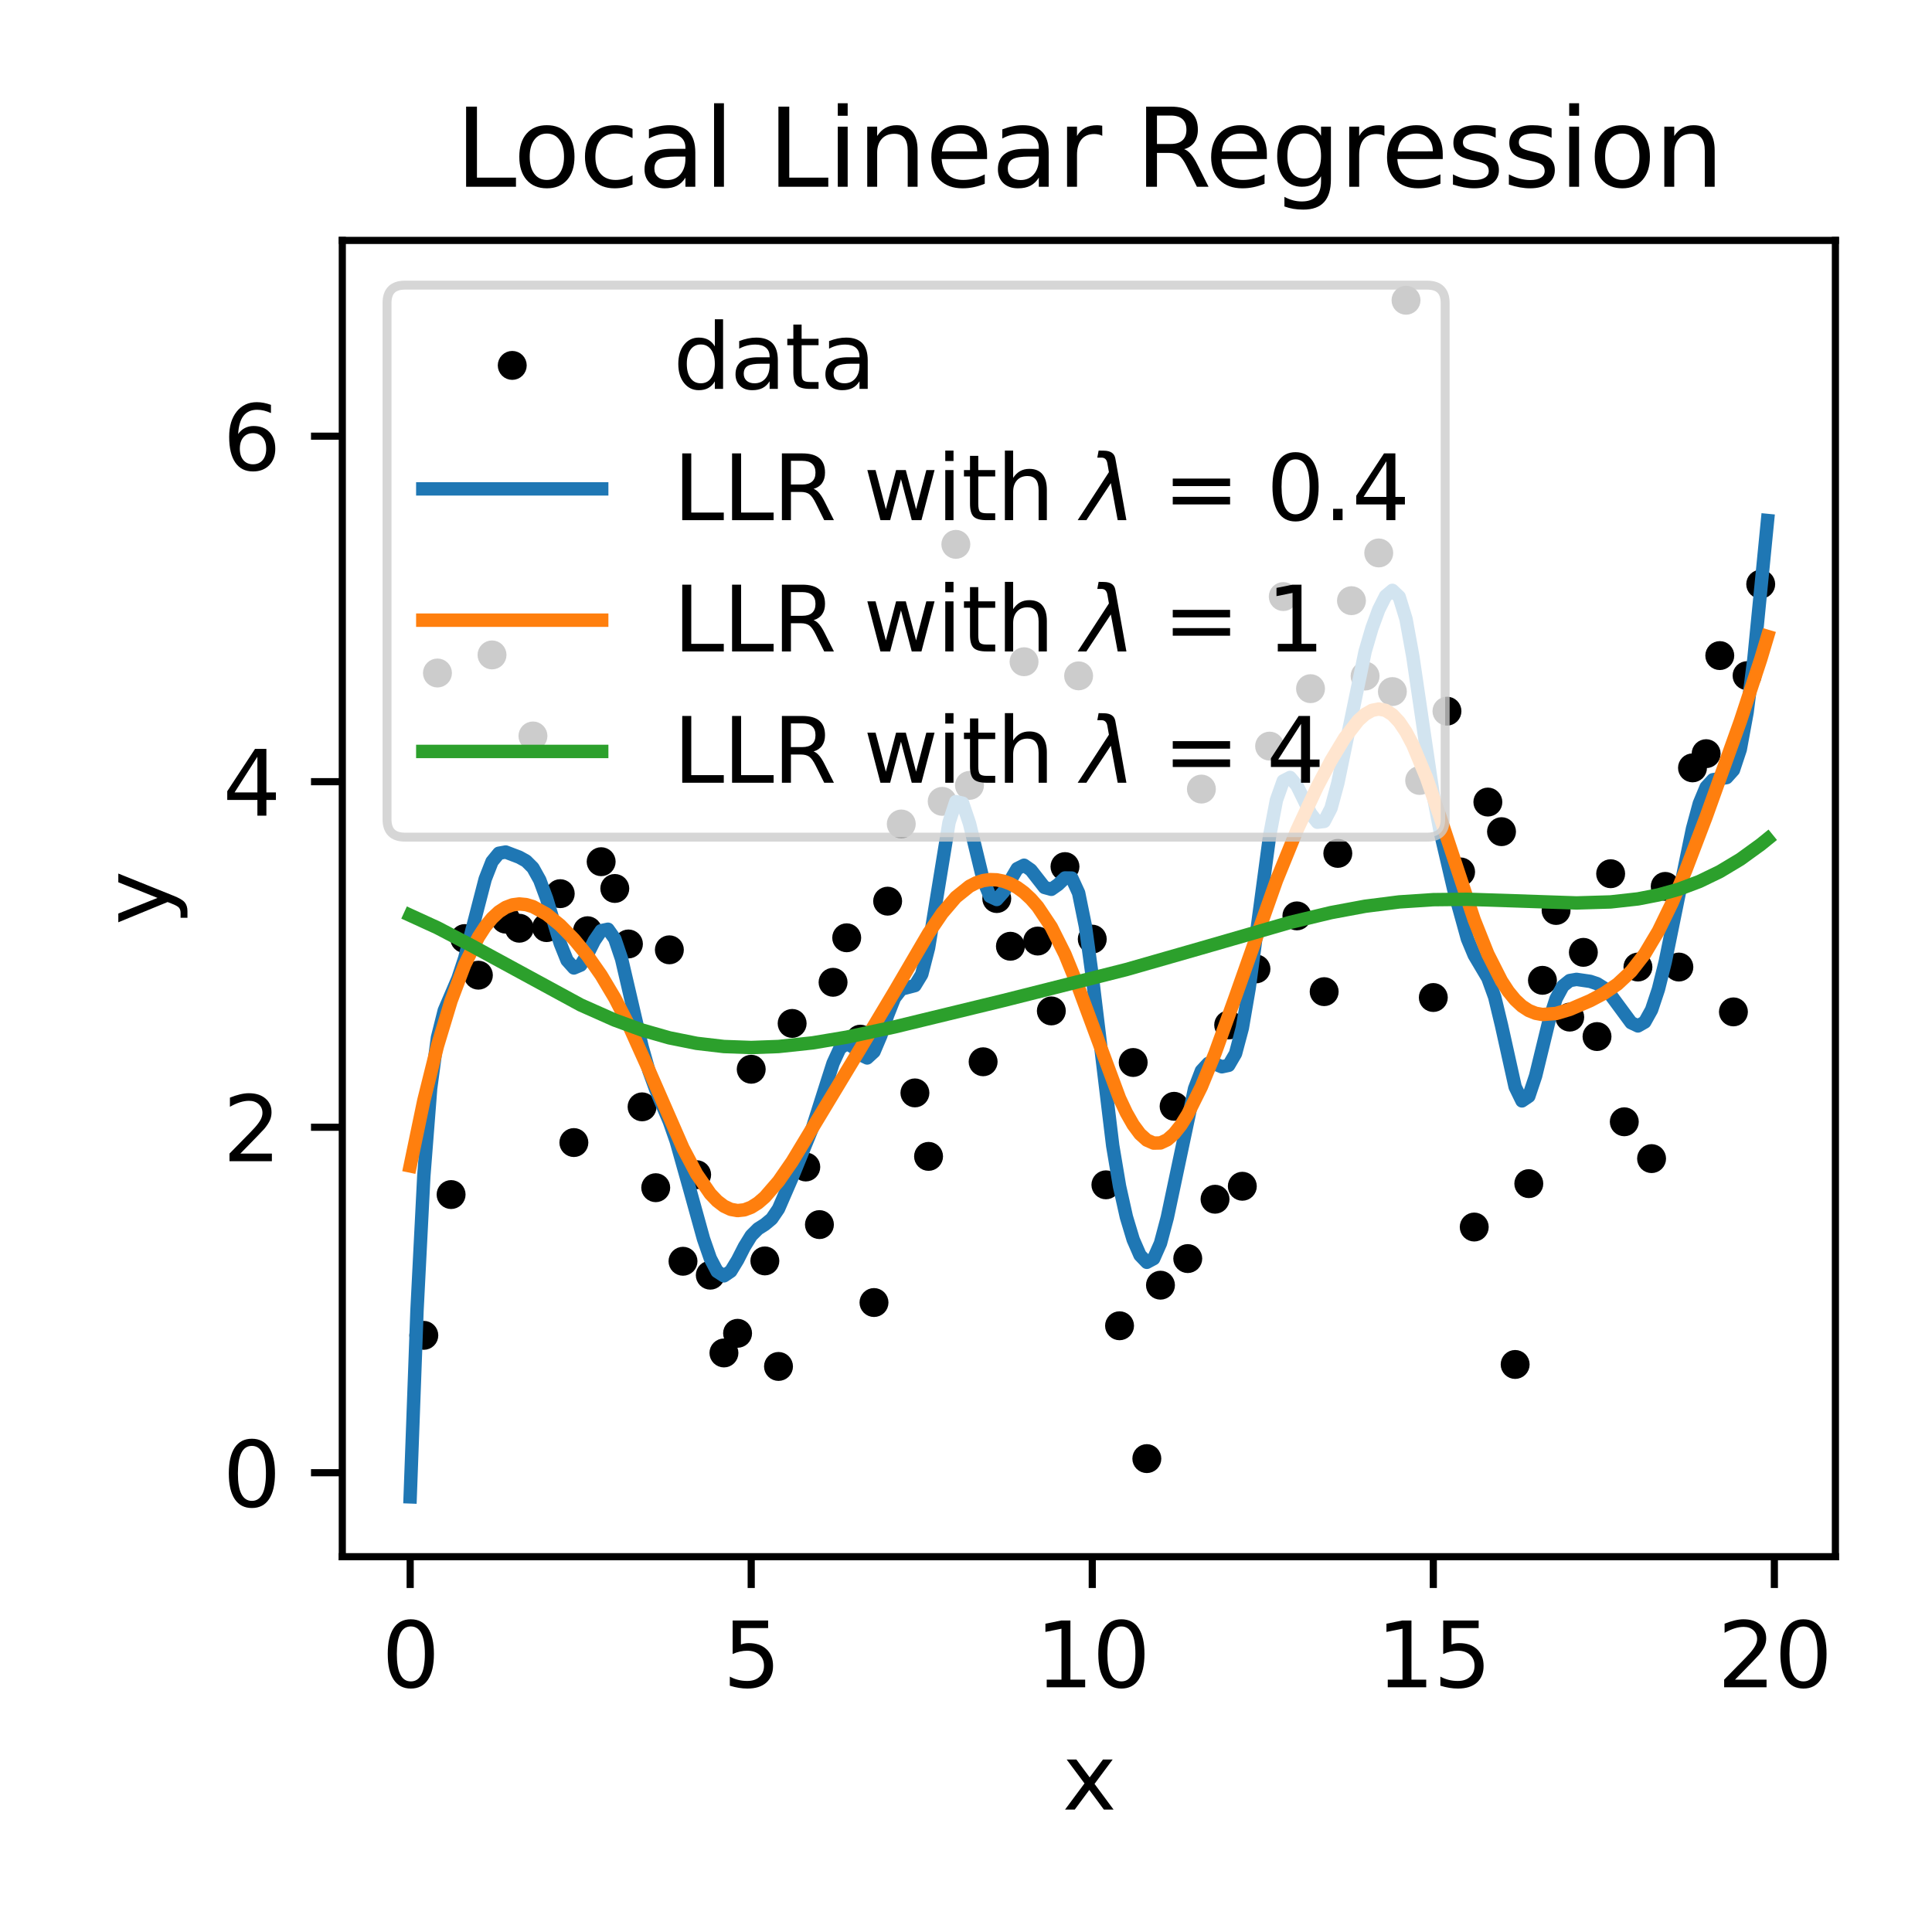 <?xml version="1.0" encoding="utf-8" standalone="no"?>
<!DOCTYPE svg PUBLIC "-//W3C//DTD SVG 1.1//EN"
  "http://www.w3.org/Graphics/SVG/1.1/DTD/svg11.dtd">
<svg xmlns:xlink="http://www.w3.org/1999/xlink" width="216pt" height="216pt" viewBox="0 0 216 216" xmlns="http://www.w3.org/2000/svg" version="1.1">
 <defs>
  <style type="text/css">*{stroke-linejoin: round; stroke-linecap: butt}</style>
 </defs>
 <g id="figure_1">
  <g id="patch_1">
   <path d="M 0 216 
L 216 216 
L 216 0 
L 0 0 
z
" style="fill: #ffffff"/>
  </g>
  <g id="axes_1">
   <g id="patch_2">
    <path d="M 38.27 174.04 
L 205.2 174.04 
L 205.2 26.88 
L 38.27 26.88 
z
" style="fill: #ffffff"/>
   </g>
   <g id="PathCollection_1">
    <defs>
     <path id="ma0ec7ba333" d="M 0 1.118 
C 0.297 1.118 0.581 1 0.791 0.791 
C 1 0.581 1.118 0.297 1.118 0 
C 1.118 -0.297 1 -0.581 0.791 -0.791 
C 0.581 -1 0.297 -1.118 0 -1.118 
C -0.297 -1.118 -0.581 -1 -0.791 -0.791 
C -1 -0.581 -1.118 -0.297 -1.118 0 
C -1.118 0.297 -1 0.581 -0.791 0.791 
C -0.581 1 -0.297 1.118 0 1.118 
z
" style="stroke: #000000"/>
    </defs>
    <g clip-path="url(#pc5fcb739d5)">
     <use xlink:href="#ma0ec7ba333" x="47.383" y="149.293" style="stroke: #000000"/>
     <use xlink:href="#ma0ec7ba333" x="48.908" y="75.243" style="stroke: #000000"/>
     <use xlink:href="#ma0ec7ba333" x="50.433" y="133.553" style="stroke: #000000"/>
     <use xlink:href="#ma0ec7ba333" x="51.958" y="104.932" style="stroke: #000000"/>
     <use xlink:href="#ma0ec7ba333" x="53.484" y="109.026" style="stroke: #000000"/>
     <use xlink:href="#ma0ec7ba333" x="55.009" y="73.221" style="stroke: #000000"/>
     <use xlink:href="#ma0ec7ba333" x="56.534" y="102.761" style="stroke: #000000"/>
     <use xlink:href="#ma0ec7ba333" x="58.059" y="103.777" style="stroke: #000000"/>
     <use xlink:href="#ma0ec7ba333" x="59.584" y="82.282" style="stroke: #000000"/>
     <use xlink:href="#ma0ec7ba333" x="61.109" y="103.708" style="stroke: #000000"/>
     <use xlink:href="#ma0ec7ba333" x="62.635" y="99.913" style="stroke: #000000"/>
     <use xlink:href="#ma0ec7ba333" x="64.16" y="127.74" style="stroke: #000000"/>
     <use xlink:href="#ma0ec7ba333" x="65.685" y="104.055" style="stroke: #000000"/>
     <use xlink:href="#ma0ec7ba333" x="67.21" y="96.338" style="stroke: #000000"/>
     <use xlink:href="#ma0ec7ba333" x="68.735" y="99.332" style="stroke: #000000"/>
     <use xlink:href="#ma0ec7ba333" x="70.26" y="105.536" style="stroke: #000000"/>
     <use xlink:href="#ma0ec7ba333" x="71.786" y="123.747" style="stroke: #000000"/>
     <use xlink:href="#ma0ec7ba333" x="73.311" y="132.786" style="stroke: #000000"/>
     <use xlink:href="#ma0ec7ba333" x="74.836" y="106.192" style="stroke: #000000"/>
     <use xlink:href="#ma0ec7ba333" x="76.361" y="141.011" style="stroke: #000000"/>
     <use xlink:href="#ma0ec7ba333" x="77.886" y="131.329" style="stroke: #000000"/>
     <use xlink:href="#ma0ec7ba333" x="79.411" y="142.567" style="stroke: #000000"/>
     <use xlink:href="#ma0ec7ba333" x="80.937" y="151.262" style="stroke: #000000"/>
     <use xlink:href="#ma0ec7ba333" x="82.462" y="149.065" style="stroke: #000000"/>
     <use xlink:href="#ma0ec7ba333" x="83.987" y="119.545" style="stroke: #000000"/>
     <use xlink:href="#ma0ec7ba333" x="85.512" y="140.972" style="stroke: #000000"/>
     <use xlink:href="#ma0ec7ba333" x="87.037" y="152.77" style="stroke: #000000"/>
     <use xlink:href="#ma0ec7ba333" x="88.563" y="114.421" style="stroke: #000000"/>
     <use xlink:href="#ma0ec7ba333" x="90.088" y="130.471" style="stroke: #000000"/>
     <use xlink:href="#ma0ec7ba333" x="91.613" y="136.911" style="stroke: #000000"/>
     <use xlink:href="#ma0ec7ba333" x="93.138" y="109.821" style="stroke: #000000"/>
     <use xlink:href="#ma0ec7ba333" x="94.663" y="104.845" style="stroke: #000000"/>
     <use xlink:href="#ma0ec7ba333" x="96.188" y="116.18" style="stroke: #000000"/>
     <use xlink:href="#ma0ec7ba333" x="97.714" y="145.625" style="stroke: #000000"/>
     <use xlink:href="#ma0ec7ba333" x="99.239" y="100.751" style="stroke: #000000"/>
     <use xlink:href="#ma0ec7ba333" x="100.764" y="92.124" style="stroke: #000000"/>
     <use xlink:href="#ma0ec7ba333" x="102.289" y="122.188" style="stroke: #000000"/>
     <use xlink:href="#ma0ec7ba333" x="103.814" y="129.285" style="stroke: #000000"/>
     <use xlink:href="#ma0ec7ba333" x="105.339" y="89.591" style="stroke: #000000"/>
     <use xlink:href="#ma0ec7ba333" x="106.865" y="60.86" style="stroke: #000000"/>
     <use xlink:href="#ma0ec7ba333" x="108.39" y="87.807" style="stroke: #000000"/>
     <use xlink:href="#ma0ec7ba333" x="109.915" y="118.708" style="stroke: #000000"/>
     <use xlink:href="#ma0ec7ba333" x="111.44" y="100.461" style="stroke: #000000"/>
     <use xlink:href="#ma0ec7ba333" x="112.965" y="105.793" style="stroke: #000000"/>
     <use xlink:href="#ma0ec7ba333" x="114.49" y="73.983" style="stroke: #000000"/>
     <use xlink:href="#ma0ec7ba333" x="116.016" y="105.211" style="stroke: #000000"/>
     <use xlink:href="#ma0ec7ba333" x="117.541" y="113.022" style="stroke: #000000"/>
     <use xlink:href="#ma0ec7ba333" x="119.066" y="96.886" style="stroke: #000000"/>
     <use xlink:href="#ma0ec7ba333" x="120.591" y="75.562" style="stroke: #000000"/>
     <use xlink:href="#ma0ec7ba333" x="122.116" y="104.996" style="stroke: #000000"/>
     <use xlink:href="#ma0ec7ba333" x="123.641" y="132.465" style="stroke: #000000"/>
     <use xlink:href="#ma0ec7ba333" x="125.167" y="148.223" style="stroke: #000000"/>
     <use xlink:href="#ma0ec7ba333" x="126.692" y="118.788" style="stroke: #000000"/>
     <use xlink:href="#ma0ec7ba333" x="128.217" y="163.075" style="stroke: #000000"/>
     <use xlink:href="#ma0ec7ba333" x="129.742" y="143.685" style="stroke: #000000"/>
     <use xlink:href="#ma0ec7ba333" x="131.267" y="123.686" style="stroke: #000000"/>
     <use xlink:href="#ma0ec7ba333" x="132.792" y="140.711" style="stroke: #000000"/>
     <use xlink:href="#ma0ec7ba333" x="134.318" y="88.22" style="stroke: #000000"/>
     <use xlink:href="#ma0ec7ba333" x="135.843" y="134.075" style="stroke: #000000"/>
     <use xlink:href="#ma0ec7ba333" x="137.368" y="114.59" style="stroke: #000000"/>
     <use xlink:href="#ma0ec7ba333" x="138.893" y="132.625" style="stroke: #000000"/>
     <use xlink:href="#ma0ec7ba333" x="140.418" y="108.326" style="stroke: #000000"/>
     <use xlink:href="#ma0ec7ba333" x="141.944" y="83.417" style="stroke: #000000"/>
     <use xlink:href="#ma0ec7ba333" x="143.469" y="66.698" style="stroke: #000000"/>
     <use xlink:href="#ma0ec7ba333" x="144.994" y="102.397" style="stroke: #000000"/>
     <use xlink:href="#ma0ec7ba333" x="146.519" y="76.994" style="stroke: #000000"/>
     <use xlink:href="#ma0ec7ba333" x="148.044" y="110.868" style="stroke: #000000"/>
     <use xlink:href="#ma0ec7ba333" x="149.569" y="95.41" style="stroke: #000000"/>
     <use xlink:href="#ma0ec7ba333" x="151.095" y="67.156" style="stroke: #000000"/>
     <use xlink:href="#ma0ec7ba333" x="152.62" y="75.583" style="stroke: #000000"/>
     <use xlink:href="#ma0ec7ba333" x="154.145" y="61.82" style="stroke: #000000"/>
     <use xlink:href="#ma0ec7ba333" x="155.67" y="77.319" style="stroke: #000000"/>
     <use xlink:href="#ma0ec7ba333" x="157.195" y="33.569" style="stroke: #000000"/>
     <use xlink:href="#ma0ec7ba333" x="158.72" y="87.257" style="stroke: #000000"/>
     <use xlink:href="#ma0ec7ba333" x="160.246" y="111.523" style="stroke: #000000"/>
     <use xlink:href="#ma0ec7ba333" x="161.771" y="79.509" style="stroke: #000000"/>
     <use xlink:href="#ma0ec7ba333" x="163.296" y="97.482" style="stroke: #000000"/>
     <use xlink:href="#ma0ec7ba333" x="164.821" y="137.184" style="stroke: #000000"/>
     <use xlink:href="#ma0ec7ba333" x="166.346" y="89.672" style="stroke: #000000"/>
     <use xlink:href="#ma0ec7ba333" x="167.871" y="92.981" style="stroke: #000000"/>
     <use xlink:href="#ma0ec7ba333" x="169.397" y="152.548" style="stroke: #000000"/>
     <use xlink:href="#ma0ec7ba333" x="170.922" y="132.332" style="stroke: #000000"/>
     <use xlink:href="#ma0ec7ba333" x="172.447" y="109.601" style="stroke: #000000"/>
     <use xlink:href="#ma0ec7ba333" x="173.972" y="101.793" style="stroke: #000000"/>
     <use xlink:href="#ma0ec7ba333" x="175.497" y="113.715" style="stroke: #000000"/>
     <use xlink:href="#ma0ec7ba333" x="177.022" y="106.474" style="stroke: #000000"/>
     <use xlink:href="#ma0ec7ba333" x="178.548" y="115.889" style="stroke: #000000"/>
     <use xlink:href="#ma0ec7ba333" x="180.073" y="97.683" style="stroke: #000000"/>
     <use xlink:href="#ma0ec7ba333" x="181.598" y="125.417" style="stroke: #000000"/>
     <use xlink:href="#ma0ec7ba333" x="183.123" y="108.116" style="stroke: #000000"/>
     <use xlink:href="#ma0ec7ba333" x="184.648" y="129.534" style="stroke: #000000"/>
     <use xlink:href="#ma0ec7ba333" x="186.173" y="99.1" style="stroke: #000000"/>
     <use xlink:href="#ma0ec7ba333" x="187.699" y="108.118" style="stroke: #000000"/>
     <use xlink:href="#ma0ec7ba333" x="189.224" y="85.849" style="stroke: #000000"/>
     <use xlink:href="#ma0ec7ba333" x="190.749" y="84.261" style="stroke: #000000"/>
     <use xlink:href="#ma0ec7ba333" x="192.274" y="73.296" style="stroke: #000000"/>
     <use xlink:href="#ma0ec7ba333" x="193.799" y="113.13" style="stroke: #000000"/>
     <use xlink:href="#ma0ec7ba333" x="195.325" y="75.537" style="stroke: #000000"/>
     <use xlink:href="#ma0ec7ba333" x="196.85" y="65.313" style="stroke: #000000"/>
    </g>
   </g>
   <g id="matplotlib.axis_1">
    <g id="xtick_1">
     <g id="line2d_1">
      <defs>
       <path id="m51214b616f" d="M 0 0 
L 0 3.5 
" style="stroke: #000000; stroke-width: 0.8"/>
      </defs>
      <g>
       <use xlink:href="#m51214b616f" x="45.858" y="174.04" style="stroke: #000000; stroke-width: 0.8"/>
      </g>
     </g>
     <g id="text_1">
      <!-- 0 -->
      <g transform="translate(42.676 188.638)scale(0.1 -0.1)">
       <defs>
        <path id="DejaVuSans-30" d="M 2034 4250 
Q 1547 4250 1301 3770 
Q 1056 3291 1056 2328 
Q 1056 1369 1301 889 
Q 1547 409 2034 409 
Q 2525 409 2770 889 
Q 3016 1369 3016 2328 
Q 3016 3291 2770 3770 
Q 2525 4250 2034 4250 
z
M 2034 4750 
Q 2819 4750 3233 4129 
Q 3647 3509 3647 2328 
Q 3647 1150 3233 529 
Q 2819 -91 2034 -91 
Q 1250 -91 836 529 
Q 422 1150 422 2328 
Q 422 3509 836 4129 
Q 1250 4750 2034 4750 
z
" transform="scale(0.016)"/>
       </defs>
       <use xlink:href="#DejaVuSans-30"/>
      </g>
     </g>
    </g>
    <g id="xtick_2">
     <g id="line2d_2">
      <g>
       <use xlink:href="#m51214b616f" x="83.987" y="174.04" style="stroke: #000000; stroke-width: 0.8"/>
      </g>
     </g>
     <g id="text_2">
      <!-- 5 -->
      <g transform="translate(80.806 188.638)scale(0.1 -0.1)">
       <defs>
        <path id="DejaVuSans-35" d="M 691 4666 
L 3169 4666 
L 3169 4134 
L 1269 4134 
L 1269 2991 
Q 1406 3038 1543 3061 
Q 1681 3084 1819 3084 
Q 2600 3084 3056 2656 
Q 3513 2228 3513 1497 
Q 3513 744 3044 326 
Q 2575 -91 1722 -91 
Q 1428 -91 1123 -41 
Q 819 9 494 109 
L 494 744 
Q 775 591 1075 516 
Q 1375 441 1709 441 
Q 2250 441 2565 725 
Q 2881 1009 2881 1497 
Q 2881 1984 2565 2268 
Q 2250 2553 1709 2553 
Q 1456 2553 1204 2497 
Q 953 2441 691 2322 
L 691 4666 
z
" transform="scale(0.016)"/>
       </defs>
       <use xlink:href="#DejaVuSans-35"/>
      </g>
     </g>
    </g>
    <g id="xtick_3">
     <g id="line2d_3">
      <g>
       <use xlink:href="#m51214b616f" x="122.116" y="174.04" style="stroke: #000000; stroke-width: 0.8"/>
      </g>
     </g>
     <g id="text_3">
      <!-- 10 -->
      <g transform="translate(115.754 188.638)scale(0.1 -0.1)">
       <defs>
        <path id="DejaVuSans-31" d="M 794 531 
L 1825 531 
L 1825 4091 
L 703 3866 
L 703 4441 
L 1819 4666 
L 2450 4666 
L 2450 531 
L 3481 531 
L 3481 0 
L 794 0 
L 794 531 
z
" transform="scale(0.016)"/>
       </defs>
       <use xlink:href="#DejaVuSans-31"/>
       <use xlink:href="#DejaVuSans-30" x="63.623"/>
      </g>
     </g>
    </g>
    <g id="xtick_4">
     <g id="line2d_4">
      <g>
       <use xlink:href="#m51214b616f" x="160.246" y="174.04" style="stroke: #000000; stroke-width: 0.8"/>
      </g>
     </g>
     <g id="text_4">
      <!-- 15 -->
      <g transform="translate(153.883 188.638)scale(0.1 -0.1)">
       <use xlink:href="#DejaVuSans-31"/>
       <use xlink:href="#DejaVuSans-35" x="63.623"/>
      </g>
     </g>
    </g>
    <g id="xtick_5">
     <g id="line2d_5">
      <g>
       <use xlink:href="#m51214b616f" x="198.375" y="174.04" style="stroke: #000000; stroke-width: 0.8"/>
      </g>
     </g>
     <g id="text_5">
      <!-- 20 -->
      <g transform="translate(192.012 188.638)scale(0.1 -0.1)">
       <defs>
        <path id="DejaVuSans-32" d="M 1228 531 
L 3431 531 
L 3431 0 
L 469 0 
L 469 531 
Q 828 903 1448 1529 
Q 2069 2156 2228 2338 
Q 2531 2678 2651 2914 
Q 2772 3150 2772 3378 
Q 2772 3750 2511 3984 
Q 2250 4219 1831 4219 
Q 1534 4219 1204 4116 
Q 875 4013 500 3803 
L 500 4441 
Q 881 4594 1212 4672 
Q 1544 4750 1819 4750 
Q 2544 4750 2975 4387 
Q 3406 4025 3406 3419 
Q 3406 3131 3298 2873 
Q 3191 2616 2906 2266 
Q 2828 2175 2409 1742 
Q 1991 1309 1228 531 
z
" transform="scale(0.016)"/>
       </defs>
       <use xlink:href="#DejaVuSans-32"/>
       <use xlink:href="#DejaVuSans-30" x="63.623"/>
      </g>
     </g>
    </g>
    <g id="text_6">
     <!-- x -->
     <g transform="translate(118.776 202.317)scale(0.1 -0.1)">
      <defs>
       <path id="DejaVuSans-78" d="M 3513 3500 
L 2247 1797 
L 3578 0 
L 2900 0 
L 1881 1375 
L 863 0 
L 184 0 
L 1544 1831 
L 300 3500 
L 978 3500 
L 1906 2253 
L 2834 3500 
L 3513 3500 
z
" transform="scale(0.016)"/>
      </defs>
      <use xlink:href="#DejaVuSans-78"/>
     </g>
    </g>
   </g>
   <g id="matplotlib.axis_2">
    <g id="ytick_1">
     <g id="line2d_6">
      <defs>
       <path id="m2c96185131" d="M 0 0 
L -3.5 0 
" style="stroke: #000000; stroke-width: 0.8"/>
      </defs>
      <g>
       <use xlink:href="#m2c96185131" x="38.27" y="164.654" style="stroke: #000000; stroke-width: 0.8"/>
      </g>
     </g>
     <g id="text_7">
      <!-- 0 -->
      <g transform="translate(24.907 168.453)scale(0.1 -0.1)">
       <use xlink:href="#DejaVuSans-30"/>
      </g>
     </g>
    </g>
    <g id="ytick_2">
     <g id="line2d_7">
      <g>
       <use xlink:href="#m2c96185131" x="38.27" y="126.024" style="stroke: #000000; stroke-width: 0.8"/>
      </g>
     </g>
     <g id="text_8">
      <!-- 2 -->
      <g transform="translate(24.907 129.823)scale(0.1 -0.1)">
       <use xlink:href="#DejaVuSans-32"/>
      </g>
     </g>
    </g>
    <g id="ytick_3">
     <g id="line2d_8">
      <g>
       <use xlink:href="#m2c96185131" x="38.27" y="87.394" style="stroke: #000000; stroke-width: 0.8"/>
      </g>
     </g>
     <g id="text_9">
      <!-- 4 -->
      <g transform="translate(24.907 91.193)scale(0.1 -0.1)">
       <defs>
        <path id="DejaVuSans-34" d="M 2419 4116 
L 825 1625 
L 2419 1625 
L 2419 4116 
z
M 2253 4666 
L 3047 4666 
L 3047 1625 
L 3713 1625 
L 3713 1100 
L 3047 1100 
L 3047 0 
L 2419 0 
L 2419 1100 
L 313 1100 
L 313 1709 
L 2253 4666 
z
" transform="scale(0.016)"/>
       </defs>
       <use xlink:href="#DejaVuSans-34"/>
      </g>
     </g>
    </g>
    <g id="ytick_4">
     <g id="line2d_9">
      <g>
       <use xlink:href="#m2c96185131" x="38.27" y="48.764" style="stroke: #000000; stroke-width: 0.8"/>
      </g>
     </g>
     <g id="text_10">
      <!-- 6 -->
      <g transform="translate(24.907 52.563)scale(0.1 -0.1)">
       <defs>
        <path id="DejaVuSans-36" d="M 2113 2584 
Q 1688 2584 1439 2293 
Q 1191 2003 1191 1497 
Q 1191 994 1439 701 
Q 1688 409 2113 409 
Q 2538 409 2786 701 
Q 3034 994 3034 1497 
Q 3034 2003 2786 2293 
Q 2538 2584 2113 2584 
z
M 3366 4563 
L 3366 3988 
Q 3128 4100 2886 4159 
Q 2644 4219 2406 4219 
Q 1781 4219 1451 3797 
Q 1122 3375 1075 2522 
Q 1259 2794 1537 2939 
Q 1816 3084 2150 3084 
Q 2853 3084 3261 2657 
Q 3669 2231 3669 1497 
Q 3669 778 3244 343 
Q 2819 -91 2113 -91 
Q 1303 -91 875 529 
Q 447 1150 447 2328 
Q 447 3434 972 4092 
Q 1497 4750 2381 4750 
Q 2619 4750 2861 4703 
Q 3103 4656 3366 4563 
z
" transform="scale(0.016)"/>
       </defs>
       <use xlink:href="#DejaVuSans-36"/>
      </g>
     </g>
    </g>
    <g id="text_11">
     <!-- y -->
     <g transform="translate(18.828 103.419)rotate(-90)scale(0.1 -0.1)">
      <defs>
       <path id="DejaVuSans-79" d="M 2059 -325 
Q 1816 -950 1584 -1140 
Q 1353 -1331 966 -1331 
L 506 -1331 
L 506 -850 
L 844 -850 
Q 1081 -850 1212 -737 
Q 1344 -625 1503 -206 
L 1606 56 
L 191 3500 
L 800 3500 
L 1894 763 
L 2988 3500 
L 3597 3500 
L 2059 -325 
z
" transform="scale(0.016)"/>
      </defs>
      <use xlink:href="#DejaVuSans-79"/>
     </g>
    </g>
   </g>
   <g id="line2d_10">
    <path d="M 45.858 167.351 
L 46.62 146.527 
L 47.383 131.496 
L 48.145 121.697 
L 48.908 116.008 
L 49.671 112.975 
L 51.196 109.407 
L 51.958 107.121 
L 54.246 98.278 
L 55.009 96.329 
L 55.771 95.396 
L 56.534 95.257 
L 58.059 95.839 
L 58.822 96.262 
L 59.584 97.022 
L 60.347 98.394 
L 61.109 100.455 
L 62.635 105.47 
L 63.397 107.367 
L 64.16 108.218 
L 64.922 107.897 
L 65.685 106.682 
L 66.448 105.169 
L 67.21 104.052 
L 67.973 103.891 
L 68.735 104.965 
L 69.498 107.223 
L 71.023 113.779 
L 71.786 117.025 
L 72.548 119.712 
L 73.311 121.802 
L 74.836 125.392 
L 75.599 127.574 
L 77.124 132.989 
L 78.649 138.496 
L 79.411 140.689 
L 80.174 142.149 
L 80.937 142.641 
L 81.699 142.13 
L 82.462 140.876 
L 83.224 139.382 
L 83.987 138.147 
L 84.75 137.382 
L 85.512 136.899 
L 86.275 136.267 
L 87.037 135.146 
L 88.563 131.63 
L 90.85 126.038 
L 92.375 121.245 
L 93.138 118.867 
L 93.901 117.21 
L 94.663 116.65 
L 95.426 117.087 
L 96.188 117.91 
L 96.951 118.28 
L 97.714 117.58 
L 98.476 115.785 
L 99.239 113.498 
L 100.001 111.578 
L 100.764 110.587 
L 102.289 110.187 
L 103.052 108.936 
L 103.814 105.971 
L 106.102 91.952 
L 106.865 89.625 
L 107.627 89.799 
L 108.39 92.062 
L 109.915 98.353 
L 110.678 100.208 
L 111.44 100.567 
L 112.203 99.702 
L 113.728 97.113 
L 114.49 96.734 
L 115.253 97.265 
L 116.778 99.216 
L 117.541 99.426 
L 118.303 98.89 
L 119.066 98.157 
L 119.829 98.169 
L 120.591 99.83 
L 121.354 103.577 
L 122.116 109.163 
L 124.404 128.097 
L 125.167 132.635 
L 125.929 136.051 
L 126.692 138.585 
L 127.454 140.33 
L 128.217 141.127 
L 128.98 140.719 
L 129.742 138.997 
L 130.505 136.125 
L 133.555 121.712 
L 134.318 119.719 
L 135.08 118.894 
L 135.843 118.949 
L 136.605 119.268 
L 137.368 119.105 
L 138.131 117.798 
L 138.893 114.938 
L 139.656 110.491 
L 141.944 93.443 
L 142.706 89.455 
L 143.469 87.31 
L 144.231 86.92 
L 144.994 87.817 
L 146.519 90.936 
L 147.282 91.926 
L 148.044 91.835 
L 148.807 90.363 
L 149.569 87.557 
L 152.62 72.847 
L 153.382 70.239 
L 154.145 68.157 
L 154.907 66.645 
L 155.67 66.004 
L 156.433 66.728 
L 157.195 69.211 
L 157.958 73.406 
L 160.246 88.958 
L 161.008 92.929 
L 162.533 99.45 
L 164.059 104.962 
L 164.821 106.787 
L 166.346 109.359 
L 167.109 111.469 
L 167.871 114.637 
L 169.397 121.52 
L 170.159 123.082 
L 170.922 122.565 
L 171.684 120.286 
L 173.21 114.014 
L 173.972 111.652 
L 174.735 110.24 
L 175.497 109.627 
L 176.26 109.496 
L 177.785 109.719 
L 178.548 109.973 
L 179.31 110.449 
L 180.073 111.236 
L 182.361 114.337 
L 183.123 114.7 
L 183.886 114.266 
L 184.648 112.898 
L 185.411 110.609 
L 186.173 107.545 
L 187.699 100.046 
L 189.224 92.647 
L 189.986 89.833 
L 190.749 88 
L 191.512 87.174 
L 193.037 86.936 
L 193.799 86.088 
L 194.562 83.788 
L 195.325 79.644 
L 196.087 73.684 
L 197.612 58.193 
L 197.612 58.193 
" clip-path="url(#pc5fcb739d5)" style="fill: none; stroke: #1f77b4; stroke-width: 1.5; stroke-linecap: square"/>
   </g>
   <g id="line2d_11">
    <path d="M 45.858 130.356 
L 47.383 123.044 
L 48.908 116.933 
L 50.433 111.887 
L 51.958 107.842 
L 53.484 104.773 
L 54.246 103.598 
L 55.009 102.658 
L 55.771 101.946 
L 56.534 101.452 
L 57.297 101.163 
L 58.059 101.063 
L 58.822 101.136 
L 59.584 101.363 
L 61.109 102.202 
L 62.635 103.444 
L 64.16 105.002 
L 65.685 106.853 
L 67.21 109.03 
L 68.735 111.589 
L 70.26 114.552 
L 72.548 119.634 
L 76.361 128.364 
L 77.886 131.255 
L 79.411 133.465 
L 80.174 134.266 
L 80.937 134.849 
L 81.699 135.208 
L 82.462 135.344 
L 83.224 135.263 
L 83.987 134.974 
L 84.75 134.492 
L 85.512 133.835 
L 87.037 132.075 
L 88.563 129.869 
L 91.613 124.817 
L 96.188 117.232 
L 100.001 110.865 
L 103.814 104.343 
L 105.339 102.098 
L 106.865 100.312 
L 108.39 99.087 
L 109.152 98.696 
L 109.915 98.449 
L 110.678 98.341 
L 111.44 98.367 
L 112.203 98.523 
L 112.965 98.808 
L 113.728 99.226 
L 114.49 99.783 
L 115.253 100.492 
L 116.016 101.364 
L 117.541 103.648 
L 119.066 106.694 
L 120.591 110.44 
L 125.167 122.793 
L 125.929 124.411 
L 126.692 125.752 
L 127.454 126.779 
L 128.217 127.465 
L 128.98 127.799 
L 129.742 127.783 
L 130.505 127.427 
L 131.267 126.755 
L 132.03 125.793 
L 132.792 124.573 
L 134.318 121.492 
L 135.843 117.758 
L 138.131 111.414 
L 142.706 98.45 
L 144.994 92.826 
L 147.282 87.932 
L 148.807 85.038 
L 150.332 82.513 
L 151.857 80.548 
L 152.62 79.862 
L 153.382 79.424 
L 154.145 79.267 
L 154.907 79.419 
L 155.67 79.897 
L 156.433 80.707 
L 157.195 81.843 
L 157.958 83.284 
L 159.483 86.949 
L 161.008 91.352 
L 164.821 102.845 
L 166.346 106.669 
L 167.871 109.679 
L 168.634 110.843 
L 169.397 111.775 
L 170.159 112.483 
L 170.922 112.98 
L 171.684 113.285 
L 172.447 113.423 
L 173.972 113.308 
L 175.497 112.855 
L 177.785 111.876 
L 179.31 111.068 
L 180.835 110.029 
L 182.361 108.604 
L 183.886 106.649 
L 185.411 104.09 
L 186.936 100.948 
L 188.461 97.323 
L 190.749 91.314 
L 194.562 80.665 
L 196.85 73.708 
L 197.612 71.156 
L 197.612 71.156 
" clip-path="url(#pc5fcb739d5)" style="fill: none; stroke: #ff7f0e; stroke-width: 1.5; stroke-linecap: square"/>
   </g>
   <g id="line2d_12">
    <path d="M 45.858 102.332 
L 48.908 103.729 
L 52.721 105.723 
L 64.922 112.355 
L 68.735 114.05 
L 71.786 115.164 
L 74.836 116.034 
L 77.886 116.646 
L 80.937 117.002 
L 83.987 117.113 
L 87.037 117.001 
L 90.85 116.594 
L 94.663 115.957 
L 100.001 114.814 
L 112.203 111.854 
L 125.929 108.395 
L 134.318 105.993 
L 144.231 103.129 
L 148.807 102.031 
L 152.62 101.321 
L 156.433 100.836 
L 160.246 100.584 
L 164.059 100.541 
L 169.397 100.716 
L 176.26 100.95 
L 180.073 100.836 
L 183.123 100.498 
L 185.411 100.054 
L 187.699 99.415 
L 189.986 98.554 
L 192.274 97.448 
L 194.562 96.075 
L 196.85 94.418 
L 197.612 93.8 
L 197.612 93.8 
" clip-path="url(#pc5fcb739d5)" style="fill: none; stroke: #2ca02c; stroke-width: 1.5; stroke-linecap: square"/>
   </g>
   <g id="patch_3">
    <path d="M 38.27 174.04 
L 38.27 26.88 
" style="fill: none; stroke: #000000; stroke-width: 0.8; stroke-linejoin: miter; stroke-linecap: square"/>
   </g>
   <g id="patch_4">
    <path d="M 205.2 174.04 
L 205.2 26.88 
" style="fill: none; stroke: #000000; stroke-width: 0.8; stroke-linejoin: miter; stroke-linecap: square"/>
   </g>
   <g id="patch_5">
    <path d="M 38.27 174.04 
L 205.2 174.04 
" style="fill: none; stroke: #000000; stroke-width: 0.8; stroke-linejoin: miter; stroke-linecap: square"/>
   </g>
   <g id="patch_6">
    <path d="M 38.27 26.88 
L 205.2 26.88 
" style="fill: none; stroke: #000000; stroke-width: 0.8; stroke-linejoin: miter; stroke-linecap: square"/>
   </g>
   <g id="text_12">
    <!-- Local Linear Regression -->
    <g transform="translate(50.906 20.88)scale(0.12 -0.12)">
     <defs>
      <path id="DejaVuSans-4c" d="M 628 4666 
L 1259 4666 
L 1259 531 
L 3531 531 
L 3531 0 
L 628 0 
L 628 4666 
z
" transform="scale(0.016)"/>
      <path id="DejaVuSans-6f" d="M 1959 3097 
Q 1497 3097 1228 2736 
Q 959 2375 959 1747 
Q 959 1119 1226 758 
Q 1494 397 1959 397 
Q 2419 397 2687 759 
Q 2956 1122 2956 1747 
Q 2956 2369 2687 2733 
Q 2419 3097 1959 3097 
z
M 1959 3584 
Q 2709 3584 3137 3096 
Q 3566 2609 3566 1747 
Q 3566 888 3137 398 
Q 2709 -91 1959 -91 
Q 1206 -91 779 398 
Q 353 888 353 1747 
Q 353 2609 779 3096 
Q 1206 3584 1959 3584 
z
" transform="scale(0.016)"/>
      <path id="DejaVuSans-63" d="M 3122 3366 
L 3122 2828 
Q 2878 2963 2633 3030 
Q 2388 3097 2138 3097 
Q 1578 3097 1268 2742 
Q 959 2388 959 1747 
Q 959 1106 1268 751 
Q 1578 397 2138 397 
Q 2388 397 2633 464 
Q 2878 531 3122 666 
L 3122 134 
Q 2881 22 2623 -34 
Q 2366 -91 2075 -91 
Q 1284 -91 818 406 
Q 353 903 353 1747 
Q 353 2603 823 3093 
Q 1294 3584 2113 3584 
Q 2378 3584 2631 3529 
Q 2884 3475 3122 3366 
z
" transform="scale(0.016)"/>
      <path id="DejaVuSans-61" d="M 2194 1759 
Q 1497 1759 1228 1600 
Q 959 1441 959 1056 
Q 959 750 1161 570 
Q 1363 391 1709 391 
Q 2188 391 2477 730 
Q 2766 1069 2766 1631 
L 2766 1759 
L 2194 1759 
z
M 3341 1997 
L 3341 0 
L 2766 0 
L 2766 531 
Q 2569 213 2275 61 
Q 1981 -91 1556 -91 
Q 1019 -91 701 211 
Q 384 513 384 1019 
Q 384 1609 779 1909 
Q 1175 2209 1959 2209 
L 2766 2209 
L 2766 2266 
Q 2766 2663 2505 2880 
Q 2244 3097 1772 3097 
Q 1472 3097 1187 3025 
Q 903 2953 641 2809 
L 641 3341 
Q 956 3463 1253 3523 
Q 1550 3584 1831 3584 
Q 2591 3584 2966 3190 
Q 3341 2797 3341 1997 
z
" transform="scale(0.016)"/>
      <path id="DejaVuSans-6c" d="M 603 4863 
L 1178 4863 
L 1178 0 
L 603 0 
L 603 4863 
z
" transform="scale(0.016)"/>
      <path id="DejaVuSans-20" transform="scale(0.016)"/>
      <path id="DejaVuSans-69" d="M 603 3500 
L 1178 3500 
L 1178 0 
L 603 0 
L 603 3500 
z
M 603 4863 
L 1178 4863 
L 1178 4134 
L 603 4134 
L 603 4863 
z
" transform="scale(0.016)"/>
      <path id="DejaVuSans-6e" d="M 3513 2113 
L 3513 0 
L 2938 0 
L 2938 2094 
Q 2938 2591 2744 2837 
Q 2550 3084 2163 3084 
Q 1697 3084 1428 2787 
Q 1159 2491 1159 1978 
L 1159 0 
L 581 0 
L 581 3500 
L 1159 3500 
L 1159 2956 
Q 1366 3272 1645 3428 
Q 1925 3584 2291 3584 
Q 2894 3584 3203 3211 
Q 3513 2838 3513 2113 
z
" transform="scale(0.016)"/>
      <path id="DejaVuSans-65" d="M 3597 1894 
L 3597 1613 
L 953 1613 
Q 991 1019 1311 708 
Q 1631 397 2203 397 
Q 2534 397 2845 478 
Q 3156 559 3463 722 
L 3463 178 
Q 3153 47 2828 -22 
Q 2503 -91 2169 -91 
Q 1331 -91 842 396 
Q 353 884 353 1716 
Q 353 2575 817 3079 
Q 1281 3584 2069 3584 
Q 2775 3584 3186 3129 
Q 3597 2675 3597 1894 
z
M 3022 2063 
Q 3016 2534 2758 2815 
Q 2500 3097 2075 3097 
Q 1594 3097 1305 2825 
Q 1016 2553 972 2059 
L 3022 2063 
z
" transform="scale(0.016)"/>
      <path id="DejaVuSans-72" d="M 2631 2963 
Q 2534 3019 2420 3045 
Q 2306 3072 2169 3072 
Q 1681 3072 1420 2755 
Q 1159 2438 1159 1844 
L 1159 0 
L 581 0 
L 581 3500 
L 1159 3500 
L 1159 2956 
Q 1341 3275 1631 3429 
Q 1922 3584 2338 3584 
Q 2397 3584 2469 3576 
Q 2541 3569 2628 3553 
L 2631 2963 
z
" transform="scale(0.016)"/>
      <path id="DejaVuSans-52" d="M 2841 2188 
Q 3044 2119 3236 1894 
Q 3428 1669 3622 1275 
L 4263 0 
L 3584 0 
L 2988 1197 
Q 2756 1666 2539 1819 
Q 2322 1972 1947 1972 
L 1259 1972 
L 1259 0 
L 628 0 
L 628 4666 
L 2053 4666 
Q 2853 4666 3247 4331 
Q 3641 3997 3641 3322 
Q 3641 2881 3436 2590 
Q 3231 2300 2841 2188 
z
M 1259 4147 
L 1259 2491 
L 2053 2491 
Q 2509 2491 2742 2702 
Q 2975 2913 2975 3322 
Q 2975 3731 2742 3939 
Q 2509 4147 2053 4147 
L 1259 4147 
z
" transform="scale(0.016)"/>
      <path id="DejaVuSans-67" d="M 2906 1791 
Q 2906 2416 2648 2759 
Q 2391 3103 1925 3103 
Q 1463 3103 1205 2759 
Q 947 2416 947 1791 
Q 947 1169 1205 825 
Q 1463 481 1925 481 
Q 2391 481 2648 825 
Q 2906 1169 2906 1791 
z
M 3481 434 
Q 3481 -459 3084 -895 
Q 2688 -1331 1869 -1331 
Q 1566 -1331 1297 -1286 
Q 1028 -1241 775 -1147 
L 775 -588 
Q 1028 -725 1275 -790 
Q 1522 -856 1778 -856 
Q 2344 -856 2625 -561 
Q 2906 -266 2906 331 
L 2906 616 
Q 2728 306 2450 153 
Q 2172 0 1784 0 
Q 1141 0 747 490 
Q 353 981 353 1791 
Q 353 2603 747 3093 
Q 1141 3584 1784 3584 
Q 2172 3584 2450 3431 
Q 2728 3278 2906 2969 
L 2906 3500 
L 3481 3500 
L 3481 434 
z
" transform="scale(0.016)"/>
      <path id="DejaVuSans-73" d="M 2834 3397 
L 2834 2853 
Q 2591 2978 2328 3040 
Q 2066 3103 1784 3103 
Q 1356 3103 1142 2972 
Q 928 2841 928 2578 
Q 928 2378 1081 2264 
Q 1234 2150 1697 2047 
L 1894 2003 
Q 2506 1872 2764 1633 
Q 3022 1394 3022 966 
Q 3022 478 2636 193 
Q 2250 -91 1575 -91 
Q 1294 -91 989 -36 
Q 684 19 347 128 
L 347 722 
Q 666 556 975 473 
Q 1284 391 1588 391 
Q 1994 391 2212 530 
Q 2431 669 2431 922 
Q 2431 1156 2273 1281 
Q 2116 1406 1581 1522 
L 1381 1569 
Q 847 1681 609 1914 
Q 372 2147 372 2553 
Q 372 3047 722 3315 
Q 1072 3584 1716 3584 
Q 2034 3584 2315 3537 
Q 2597 3491 2834 3397 
z
" transform="scale(0.016)"/>
     </defs>
     <use xlink:href="#DejaVuSans-4c"/>
     <use xlink:href="#DejaVuSans-6f" x="53.963"/>
     <use xlink:href="#DejaVuSans-63" x="115.145"/>
     <use xlink:href="#DejaVuSans-61" x="170.125"/>
     <use xlink:href="#DejaVuSans-6c" x="231.404"/>
     <use xlink:href="#DejaVuSans-20" x="259.188"/>
     <use xlink:href="#DejaVuSans-4c" x="290.975"/>
     <use xlink:href="#DejaVuSans-69" x="346.688"/>
     <use xlink:href="#DejaVuSans-6e" x="374.471"/>
     <use xlink:href="#DejaVuSans-65" x="437.85"/>
     <use xlink:href="#DejaVuSans-61" x="499.373"/>
     <use xlink:href="#DejaVuSans-72" x="560.652"/>
     <use xlink:href="#DejaVuSans-20" x="601.766"/>
     <use xlink:href="#DejaVuSans-52" x="633.553"/>
     <use xlink:href="#DejaVuSans-65" x="698.535"/>
     <use xlink:href="#DejaVuSans-67" x="760.059"/>
     <use xlink:href="#DejaVuSans-72" x="823.535"/>
     <use xlink:href="#DejaVuSans-65" x="862.398"/>
     <use xlink:href="#DejaVuSans-73" x="923.922"/>
     <use xlink:href="#DejaVuSans-73" x="976.021"/>
     <use xlink:href="#DejaVuSans-69" x="1028.121"/>
     <use xlink:href="#DejaVuSans-6f" x="1055.904"/>
     <use xlink:href="#DejaVuSans-6e" x="1117.086"/>
    </g>
   </g>
   <g id="legend_1">
    <g id="patch_7">
     <path d="M 45.27 93.593 
L 159.57 93.593 
Q 161.57 93.593 161.57 91.593 
L 161.57 33.88 
Q 161.57 31.88 159.57 31.88 
L 45.27 31.88 
Q 43.27 31.88 43.27 33.88 
L 43.27 91.593 
Q 43.27 93.593 45.27 93.593 
z
" style="fill: #ffffff; opacity: 0.8; stroke: #cccccc; stroke-linejoin: miter"/>
    </g>
    <g id="PathCollection_2">
     <g>
      <use xlink:href="#ma0ec7ba333" x="57.27" y="40.853" style="stroke: #000000"/>
     </g>
    </g>
    <g id="text_13">
     <!-- data -->
     <g transform="translate(75.27 43.478)scale(0.1 -0.1)">
      <defs>
       <path id="DejaVuSans-64" d="M 2906 2969 
L 2906 4863 
L 3481 4863 
L 3481 0 
L 2906 0 
L 2906 525 
Q 2725 213 2448 61 
Q 2172 -91 1784 -91 
Q 1150 -91 751 415 
Q 353 922 353 1747 
Q 353 2572 751 3078 
Q 1150 3584 1784 3584 
Q 2172 3584 2448 3432 
Q 2725 3281 2906 2969 
z
M 947 1747 
Q 947 1113 1208 752 
Q 1469 391 1925 391 
Q 2381 391 2643 752 
Q 2906 1113 2906 1747 
Q 2906 2381 2643 2742 
Q 2381 3103 1925 3103 
Q 1469 3103 1208 2742 
Q 947 2381 947 1747 
z
" transform="scale(0.016)"/>
       <path id="DejaVuSans-74" d="M 1172 4494 
L 1172 3500 
L 2356 3500 
L 2356 3053 
L 1172 3053 
L 1172 1153 
Q 1172 725 1289 603 
Q 1406 481 1766 481 
L 2356 481 
L 2356 0 
L 1766 0 
Q 1100 0 847 248 
Q 594 497 594 1153 
L 594 3053 
L 172 3053 
L 172 3500 
L 594 3500 
L 594 4494 
L 1172 4494 
z
" transform="scale(0.016)"/>
      </defs>
      <use xlink:href="#DejaVuSans-64"/>
      <use xlink:href="#DejaVuSans-61" x="63.477"/>
      <use xlink:href="#DejaVuSans-74" x="124.756"/>
      <use xlink:href="#DejaVuSans-61" x="163.965"/>
     </g>
    </g>
    <g id="line2d_13">
     <path d="M 47.27 54.657 
L 57.27 54.657 
L 67.27 54.657 
" style="fill: none; stroke: #1f77b4; stroke-width: 1.5; stroke-linecap: square"/>
    </g>
    <g id="text_14">
     <!-- LLR with $\lambda$ = 0.4 -->
     <g transform="translate(75.27 58.157)scale(0.1 -0.1)">
      <defs>
       <path id="DejaVuSans-77" d="M 269 3500 
L 844 3500 
L 1563 769 
L 2278 3500 
L 2956 3500 
L 3675 769 
L 4391 3500 
L 4966 3500 
L 4050 0 
L 3372 0 
L 2619 2869 
L 1863 0 
L 1184 0 
L 269 3500 
z
" transform="scale(0.016)"/>
       <path id="DejaVuSans-68" d="M 3513 2113 
L 3513 0 
L 2938 0 
L 2938 2094 
Q 2938 2591 2744 2837 
Q 2550 3084 2163 3084 
Q 1697 3084 1428 2787 
Q 1159 2491 1159 1978 
L 1159 0 
L 581 0 
L 581 4863 
L 1159 4863 
L 1159 2956 
Q 1366 3272 1645 3428 
Q 1925 3584 2291 3584 
Q 2894 3584 3203 3211 
Q 3513 2838 3513 2113 
z
" transform="scale(0.016)"/>
       <path id="DejaVuSans-Oblique-3bb" d="M 2350 4316 
L 3125 0 
L 2516 0 
L 2038 2588 
L 328 0 
L -281 0 
L 1903 3356 
L 1794 3975 
Q 1725 4369 1391 4369 
L 1091 4369 
L 1184 4863 
L 1550 4856 
Q 2253 4847 2350 4316 
z
" transform="scale(0.016)"/>
       <path id="DejaVuSans-3d" d="M 678 2906 
L 4684 2906 
L 4684 2381 
L 678 2381 
L 678 2906 
z
M 678 1631 
L 4684 1631 
L 4684 1100 
L 678 1100 
L 678 1631 
z
" transform="scale(0.016)"/>
       <path id="DejaVuSans-2e" d="M 684 794 
L 1344 794 
L 1344 0 
L 684 0 
L 684 794 
z
" transform="scale(0.016)"/>
      </defs>
      <use xlink:href="#DejaVuSans-4c" transform="translate(0 0.016)"/>
      <use xlink:href="#DejaVuSans-4c" transform="translate(55.713 0.016)"/>
      <use xlink:href="#DejaVuSans-52" transform="translate(111.426 0.016)"/>
      <use xlink:href="#DejaVuSans-20" transform="translate(180.908 0.016)"/>
      <use xlink:href="#DejaVuSans-77" transform="translate(212.695 0.016)"/>
      <use xlink:href="#DejaVuSans-69" transform="translate(294.482 0.016)"/>
      <use xlink:href="#DejaVuSans-74" transform="translate(322.266 0.016)"/>
      <use xlink:href="#DejaVuSans-68" transform="translate(361.475 0.016)"/>
      <use xlink:href="#DejaVuSans-20" transform="translate(424.854 0.016)"/>
      <use xlink:href="#DejaVuSans-Oblique-3bb" transform="translate(456.641 0.016)"/>
      <use xlink:href="#DejaVuSans-20" transform="translate(515.82 0.016)"/>
      <use xlink:href="#DejaVuSans-3d" transform="translate(547.607 0.016)"/>
      <use xlink:href="#DejaVuSans-20" transform="translate(631.396 0.016)"/>
      <use xlink:href="#DejaVuSans-30" transform="translate(663.184 0.016)"/>
      <use xlink:href="#DejaVuSans-2e" transform="translate(726.807 0.016)"/>
      <use xlink:href="#DejaVuSans-34" transform="translate(758.594 0.016)"/>
     </g>
    </g>
    <g id="line2d_14">
     <path d="M 47.27 69.335 
L 57.27 69.335 
L 67.27 69.335 
" style="fill: none; stroke: #ff7f0e; stroke-width: 1.5; stroke-linecap: square"/>
    </g>
    <g id="text_15">
     <!-- LLR with $\lambda$ = 1 -->
     <g transform="translate(75.27 72.835)scale(0.1 -0.1)">
      <use xlink:href="#DejaVuSans-4c" transform="translate(0 0.016)"/>
      <use xlink:href="#DejaVuSans-4c" transform="translate(55.713 0.016)"/>
      <use xlink:href="#DejaVuSans-52" transform="translate(111.426 0.016)"/>
      <use xlink:href="#DejaVuSans-20" transform="translate(180.908 0.016)"/>
      <use xlink:href="#DejaVuSans-77" transform="translate(212.695 0.016)"/>
      <use xlink:href="#DejaVuSans-69" transform="translate(294.482 0.016)"/>
      <use xlink:href="#DejaVuSans-74" transform="translate(322.266 0.016)"/>
      <use xlink:href="#DejaVuSans-68" transform="translate(361.475 0.016)"/>
      <use xlink:href="#DejaVuSans-20" transform="translate(424.854 0.016)"/>
      <use xlink:href="#DejaVuSans-Oblique-3bb" transform="translate(456.641 0.016)"/>
      <use xlink:href="#DejaVuSans-20" transform="translate(515.82 0.016)"/>
      <use xlink:href="#DejaVuSans-3d" transform="translate(547.607 0.016)"/>
      <use xlink:href="#DejaVuSans-20" transform="translate(631.396 0.016)"/>
      <use xlink:href="#DejaVuSans-31" transform="translate(663.184 0.016)"/>
     </g>
    </g>
    <g id="line2d_15">
     <path d="M 47.27 84.013 
L 57.27 84.013 
L 67.27 84.013 
" style="fill: none; stroke: #2ca02c; stroke-width: 1.5; stroke-linecap: square"/>
    </g>
    <g id="text_16">
     <!-- LLR with $\lambda$ = 4 -->
     <g transform="translate(75.27 87.513)scale(0.1 -0.1)">
      <use xlink:href="#DejaVuSans-4c" transform="translate(0 0.016)"/>
      <use xlink:href="#DejaVuSans-4c" transform="translate(55.713 0.016)"/>
      <use xlink:href="#DejaVuSans-52" transform="translate(111.426 0.016)"/>
      <use xlink:href="#DejaVuSans-20" transform="translate(180.908 0.016)"/>
      <use xlink:href="#DejaVuSans-77" transform="translate(212.695 0.016)"/>
      <use xlink:href="#DejaVuSans-69" transform="translate(294.482 0.016)"/>
      <use xlink:href="#DejaVuSans-74" transform="translate(322.266 0.016)"/>
      <use xlink:href="#DejaVuSans-68" transform="translate(361.475 0.016)"/>
      <use xlink:href="#DejaVuSans-20" transform="translate(424.854 0.016)"/>
      <use xlink:href="#DejaVuSans-Oblique-3bb" transform="translate(456.641 0.016)"/>
      <use xlink:href="#DejaVuSans-20" transform="translate(515.82 0.016)"/>
      <use xlink:href="#DejaVuSans-3d" transform="translate(547.607 0.016)"/>
      <use xlink:href="#DejaVuSans-20" transform="translate(631.396 0.016)"/>
      <use xlink:href="#DejaVuSans-34" transform="translate(663.184 0.016)"/>
     </g>
    </g>
   </g>
  </g>
 </g>
 <defs>
  <clipPath id="pc5fcb739d5">
   <rect x="38.27" y="26.88" width="166.93" height="147.16"/>
  </clipPath>
 </defs>
</svg>
